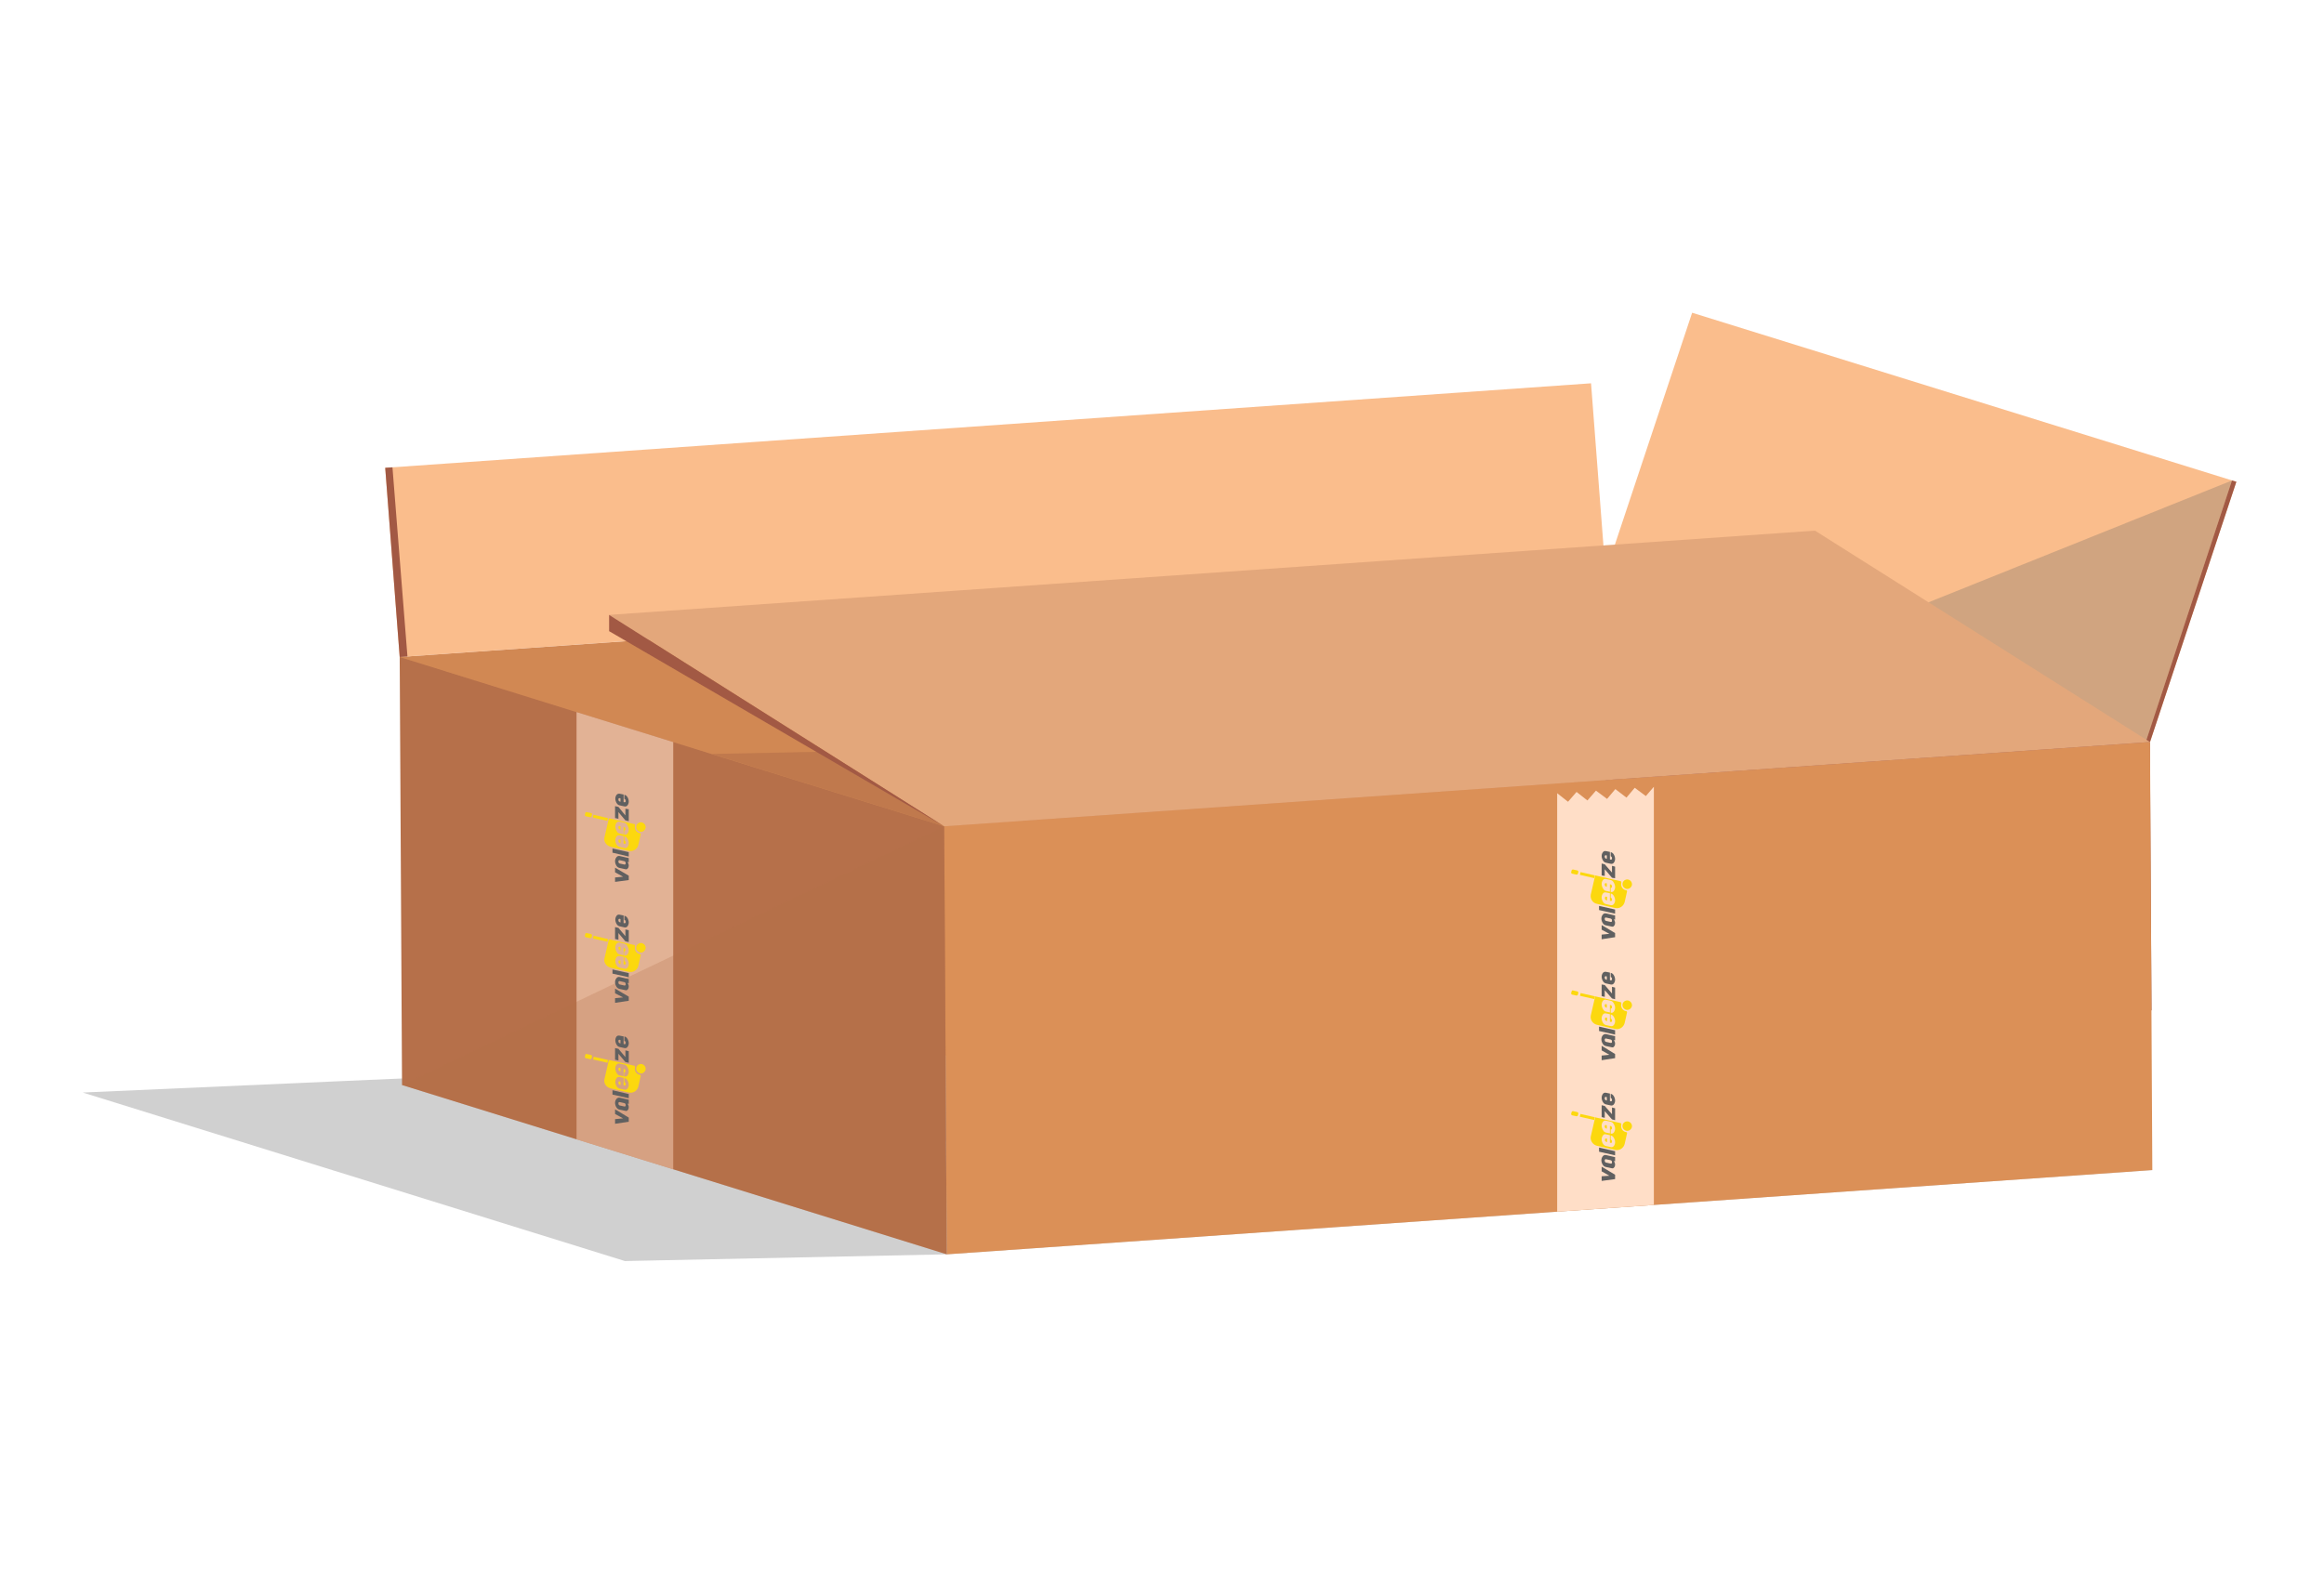 <svg enable-background="new 0 0 898.9 610.4" viewBox="0 0 898.9 610.4" xmlns="http://www.w3.org/2000/svg"><path d="m366.2 485.3-124.5 2.6-209.7-65.2 235.8-10.4 66.3-4.7 310.1-21.6 104.6 32.5 83.7 34.2z" fill="#d0d0d0"/><path d="m621 409.4 62.7-4.4-62.7 6z" fill="#a45a47"/><path d="m865 186.4-210.5-65.4-33.5 100.6 210.6 65.5z" fill="#fabd8c"/><path d="m865 186.4-1.7-.5-33.2 100.7 1.5.5z" fill="#a25944"/><path d="m863.3 185.9-210.9 84.7 177.7 16z" fill="#606060" opacity=".27"/><path d="m621 230.1v80.2l-255.8 17.9-209.9-65.3v-.3l-.7-8.4 439.3-30.7z" fill="#db9057"/><path d="m365.2 328.2 255.8-17.9v124.9l-435.6-45.7-20.7-2.2-9.4-124.4z" fill="#db9057"/><path d="m621 221.6v8.5l-27.1-6.6z" fill="#db9057"/><path d="m621 221.6-465.5 198.2 465.5 47.7z" fill="#b7714b" opacity=".3"/><path d="m831.6 295.6.6 95.3-148.5 14.1-62.7 4.4v-187.8l39 12 171.6 53.5z" fill="#a25944"/><path d="m832.5 452.7-192.8 13.5-37.4 2.6-236.1 16.5-1-165.6 237.1-16.6 37.4-2.6 191.9-13.4z" fill="#db9057"/><path d="m639.7 304.4v161.8l-37.4 2.6v-161.9l4.2 3.3 3.3-3.8 4.2 3.3 3.3-3.8 4.3 3.2 3.2-3.8 4.3 3.3 3.2-3.8 4.3 3.2z" fill="#ffdec7"/><path d="m366.2 485.3-105.8-32.9-37.4-11.6-67.5-21-.9-165.6 68.4 21.3 37.4 11.6 104.8 32.6z" fill="#b6704a"/><path d="m260.4 287.1v165.3l-37.4-11.6v-165.3z" fill="#ffdec7" opacity=".6"/><path d="m361.5 239.7-206.9 14.5z" fill="none"/><path d="m621 221.6-259.5 18.1 208.8 65-205.1 15 466.4-32.6z" fill="none"/><path d="m361.5 239.7 259.5-18.1-5.6-73.3-466.4 32.7 5.6 73.2z" fill="#fabd8c"/><path d="m361.5 239.7-206.9 14.5 210.7 65.5 205-15z" fill="#b7714b" opacity=".25"/><path d="m639.8 300.5-.1.1v-.1z" fill="#e9b895"/><path d="m365.2 319.7-45.8-28.9-44.1.9z" fill="#b6704a" opacity=".59"/><path d="m155.5 419.8 209.7-100.1 1 165.6z" fill="#b7714b" opacity=".25"/><path d="m831.6 287.1-466.4 32.6-129.6-81.8 466.4-32.6z" fill="#e3a77b"/><path d="m235.6 237.9v6.3l129.6 75.5z" fill="#a25944"/><path d="m149 181 2.8-.2 5.8 73.2-3 .2z" fill="#a25944"/><path d="m619.5 451.4 5.2 3.1v1.7l-5.2.7v-1.8l3-.2-3-1.7z" fill="#606060"/><path d="m621.2 446.9 3.5.8v1.6l-.5-.1c.3.4.5.9.5 1.4 0 .4-.1.8-.4 1.1-.2.3-.5.4-.9.3l-2.3-.5c-.5-.1-.9-.4-1.2-.9s-.5-1.1-.5-1.7.2-1.1.5-1.5c.4-.5.8-.6 1.3-.5m0 1.6c-.1 0-.3 0-.4.1s-.1.2-.1.4 0 .3.1.5.2.2.4.3l1.8.4c.1 0 .3 0 .4-.1s.1-.2.1-.4 0-.3-.1-.5-.2-.2-.4-.3z" fill="#606060"/><path d="m618.5 444 6.2 1.4v1.6l-6.2-1.4z" fill="#606060"/><g fill="#fcd80e"><path d="m627.6 435.3c-.2 1 .4 1.9 1.4 2.2 1 .2 1.9-.4 2.2-1.4.2-1-.4-1.9-1.4-2.2-1-.2-2 .4-2.2 1.4z"/><path d="m621.2 435.3c-.1 0-.3 0-.4.1s-.1.2-.1.4 0 .3.1.5.2.2.4.3l.3.1v-1.3z"/><path d="m620.9 441.5c.1.1.2.2.4.3l.3.1v-1.3l-.3-.1c-.1 0-.3 0-.4.1s-.1.2-.1.4c-.1.2 0 .4.1.5z"/><path d="m617.7 443.3 7 1.6c1.7.4 3.3-.7 3.7-2.3l.9-4c.1-.3-.1-.6-.4-.6h-.1c-1.2-.3-2-1.5-1.7-2.8v-.1c.1-.3-.1-.6-.4-.6l-9.7-2.2-1.7 7.4c-.3 1.5.7 3.2 2.4 3.6zm5.3-4.7v-1.6c.1 0 .3 0 .4-.1s.1-.3.1-.4c0-.2 0-.3-.1-.5s-.2-.2-.4-.3l-.3-.1v2.9l-1.5-.3c-.5-.1-.9-.4-1.2-1-.3-.5-.5-1.1-.5-1.7s.2-1.1.5-1.5.8-.5 1.2-.4l1.8.4c.5.1.9.4 1.2 1 .3.5.5 1.1.5 1.7s-.2 1.1-.5 1.5-.8.5-1.2.4zm-1.8.3 1.5.3v2.9l.3.1c.1 0 .3 0 .4-.1s.1-.2.1-.4 0-.3-.1-.5-.2-.2-.4-.3v-1.6c.5.1.9.4 1.2.9s.5 1.1.5 1.7-.2 1.1-.5 1.5-.8.5-1.2.4l-1.8-.4c-.5-.1-.9-.4-1.2-.9s-.5-1.1-.5-1.7.2-1.1.5-1.5.7-.6 1.2-.4z"/><path d="m613.1 429.1h1.1v5.7h-1.1z" transform="matrix(.223 -.975 .975 .223 55.966 934.147)"/><path d="m607.9 430.2-.2.8c0 .2.1.4.3.5l1.8.4c.2 0 .4-.1.5-.3l.2-.8c0-.2-.1-.4-.3-.5l-1.8-.4c-.2 0-.4.1-.5.3z"/></g><path d="m619.5 427.6 1.2.3 2.8 3.2v-2.6l1.2.3v4.6l-1.2-.3-2.8-3.2v2.6l-1.2-.3z" fill="#606060"/><path d="m621.2 422.8 1.5.3v2.9l.3.1c.1 0 .3 0 .4-.1s.1-.2.1-.4 0-.3-.1-.5-.2-.2-.4-.3v-1.6c.5.1.9.4 1.2.9s.5 1.1.5 1.7-.2 1.1-.5 1.5-.8.5-1.2.4l-1.8-.4c-.5-.1-.9-.4-1.2-.9s-.5-1.1-.5-1.7.2-1.1.5-1.5.7-.5 1.2-.4m0 1.6c-.1 0-.3 0-.4.1s-.1.3-.1.4c0 .2 0 .3.1.5s.2.2.4.3l.3.1v-1.3z" fill="#606060"/><path d="m237.9 429.2 5.3 3.2v1.6l-5.3.8v-1.8l3.1-.3-3.1-1.7z" fill="#606060"/><path d="m239.7 424.7 3.5.8v1.6l-.5-.1c.3.4.5.9.5 1.4 0 .4-.1.8-.4 1.1-.2.3-.5.4-.9.3l-2.3-.5c-.5-.1-.9-.4-1.2-.9s-.5-1.1-.5-1.7.2-1.1.5-1.5c.4-.4.8-.6 1.3-.5m0 1.7c-.1 0-.3 0-.4.1s-.1.3-.1.4c0 .2 0 .3.1.5s.2.2.4.3l1.8.4c.1 0 .3 0 .4-.1s.1-.2.1-.4 0-.3-.1-.5-.2-.2-.4-.3z" fill="#606060"/><path d="m236.9 421.8 6.3 1.5v1.6l-6.3-1.4z" fill="#606060"/><path d="m246.1 413.1c-.2 1 .4 1.9 1.4 2.2 1 .2 1.9-.4 2.2-1.4.2-1-.4-1.9-1.4-2.2-1-.2-2 .4-2.2 1.4z" fill="#fcd80e"/><path d="m239.7 413.1c-.1 0-.3 0-.4.1s-.1.2-.1.4 0 .3.1.5.2.2.4.3l.3.1v-1.3z" fill="#fcd80e"/><path d="m239.3 419.4c.1.1.2.2.4.3l.3.1v-1.3l-.3-.1c-.1 0-.3 0-.4.1s-.1.2-.1.4 0 .3.1.5z" fill="#fcd80e"/><path d="m236.2 421.1 7 1.6c1.7.4 3.3-.7 3.7-2.3l.9-4c.1-.3-.1-.6-.4-.6h-.1c-1.2-.3-2-1.5-1.7-2.8v-.1c.1-.3-.1-.6-.4-.6l-9.7-2.2-1.7 7.4c-.4 1.6.7 3.2 2.4 3.6zm5.2-4.6v-1.6c.1 0 .3 0 .4-.1s.1-.3.1-.4c0-.2 0-.3-.1-.5s-.2-.2-.4-.3l-.2-.1v2.9l-1.5-.3c-.5-.1-.9-.4-1.2-1-.3-.5-.5-1.1-.5-1.7s.2-1.1.5-1.5.8-.5 1.2-.4l1.8.4c.5.1.9.4 1.2 1s.5 1.1.5 1.7-.2 1.1-.5 1.5-.8.5-1.3.4zm-1.7.2 1.5.3v2.9l.3.1c.1 0 .3 0 .4-.1s.1-.2.1-.4 0-.3-.1-.5-.2-.2-.4-.3v-1.6c.5.1.9.4 1.2.9s.5 1.1.5 1.7-.2 1.1-.5 1.5-.8.5-1.2.4l-1.8-.4c-.5-.1-.9-.4-1.2-.9s-.5-1.1-.5-1.7.2-1.1.5-1.5.7-.5 1.2-.4z" fill="#fcd80e"/><path d="m231.6 407h1.1v5.7h-1.1z" fill="#fcd80e" transform="matrix(.223 -.975 .975 .223 -219.075 544.961)"/><path d="m226.4 408.1-.2.8c0 .2.1.4.3.5l1.8.4c.2 0 .4-.1.5-.3l.2-.8c0-.2-.1-.4-.3-.5l-1.8-.4c-.3-.1-.5.1-.5.3z" fill="#fcd80e"/><path d="m237.9 405.5 1.3.3 2.7 3.2v-2.6l1.3.3v4.5l-1.3-.3-2.7-3.2v2.6l-1.3-.3z" fill="#606060"/><path d="m239.7 400.7 1.5.3v2.9l.3.1c.1 0 .3 0 .4-.1s.1-.2.1-.4 0-.3-.1-.5-.2-.2-.4-.3v-1.7c.5.1.9.4 1.2.9s.5 1.1.5 1.7-.2 1.1-.5 1.5-.8.5-1.2.4l-1.8-.4c-.5-.1-.9-.4-1.2-.9s-.5-1.1-.5-1.7.2-1.1.5-1.5c.3-.3.7-.4 1.2-.3m0 1.6c-.1 0-.3 0-.4.1s-.1.3-.1.4c0 .2 0 .3.1.5s.2.2.4.3l.3.1v-1.3z" fill="#606060"/><path d="m237.9 382.5 5.3 3.1v1.6l-5.3.8v-1.8l3.1-.3-3.1-1.6z" fill="#606060"/><path d="m239.7 378 3.5.8v1.6l-.5-.1c.3.4.5.9.5 1.4 0 .4-.1.8-.4 1.1-.2.3-.5.4-.9.3l-2.3-.5c-.5-.1-.9-.4-1.2-.9s-.5-1.1-.5-1.7.2-1.1.5-1.5c.4-.5.8-.6 1.3-.5m0 1.6c-.1 0-.3 0-.4.1s-.1.3-.1.4c0 .2 0 .3.1.5s.2.2.4.3l1.8.4c.1 0 .3 0 .4-.1s.1-.2.1-.4 0-.3-.1-.5-.2-.2-.4-.3z" fill="#606060"/><path d="m236.9 375.1 6.3 1.4v1.6l-6.3-1.4z" fill="#606060"/><path d="m246.1 366.3c-.2 1 .4 1.9 1.4 2.2 1 .2 1.9-.4 2.2-1.4.2-1-.4-1.9-1.4-2.2-1-.2-2 .5-2.2 1.4z" fill="#fcd80e"/><path d="m239.7 366.3c-.1 0-.3 0-.4.1s-.1.2-.1.4 0 .3.1.5.2.2.4.3l.3.1v-1.3z" fill="#fcd80e"/><path d="m239.3 372.6c.1.1.2.2.4.3l.3.1v-1.3l-.3-.1c-.1 0-.3 0-.4.1s-.1.2-.1.4 0 .3.1.5z" fill="#fcd80e"/><path d="m236.2 374.4 7 1.6c1.7.4 3.3-.7 3.7-2.3l.9-4c.1-.3-.1-.6-.4-.6h-.1c-1.2-.3-2-1.5-1.7-2.8v-.1c.1-.3-.1-.6-.4-.6l-9.7-2.2-1.7 7.4c-.4 1.5.7 3.2 2.4 3.6zm5.2-4.7v-1.6c.1 0 .3 0 .4-.1s.1-.3.1-.4c0-.2 0-.3-.1-.5s-.2-.2-.4-.3l-.2-.1v2.9l-1.5-.3c-.5-.1-.9-.4-1.2-1-.3-.5-.5-1.1-.5-1.7s.2-1.1.5-1.5.8-.5 1.2-.4l1.8.4c.5.1.9.4 1.2 1s.5 1.1.5 1.7-.2 1.1-.5 1.5-.8.5-1.3.4zm-1.7.2 1.5.3v2.9l.3.1c.1 0 .3 0 .4-.1s.1-.2.1-.4 0-.3-.1-.5-.2-.2-.4-.3v-1.6c.5.1.9.4 1.2.9s.5 1.1.5 1.7-.2 1.1-.5 1.5-.8.5-1.2.4l-1.8-.4c-.5-.1-.9-.4-1.2-.9s-.5-1.1-.5-1.7.2-1.1.5-1.5c.3-.3.7-.5 1.2-.4z" fill="#fcd80e"/><path d="m231.6 360.2h1.1v5.7h-1.1z" fill="#fcd80e" transform="matrix(.223 -.975 .975 .223 -173.48 508.599)"/><path d="m226.4 361.3-.2.8c0 .2.1.4.3.5l1.8.4c.2 0 .4-.1.5-.3l.2-.8c0-.2-.1-.4-.3-.5l-1.8-.4c-.3 0-.5.1-.5.3z" fill="#fcd80e"/><path d="m237.9 358.7 1.3.3 2.7 3.2v-2.6l1.3.3v4.6l-1.3-.3-2.7-3.2v2.6l-1.3-.3z" fill="#606060"/><path d="m239.7 353.9 1.5.3v2.9l.3.1c.1 0 .3 0 .4-.1s.1-.2.1-.4 0-.3-.1-.5-.2-.2-.4-.3v-1.6c.5.1.9.4 1.2.9s.5 1.1.5 1.7-.2 1.1-.5 1.5-.8.5-1.2.4l-1.8-.4c-.5-.1-.9-.4-1.2-.9s-.5-1.1-.5-1.7.2-1.1.5-1.5.7-.5 1.2-.4m0 1.6c-.1 0-.3 0-.4.1s-.1.3-.1.4c0 .2 0 .3.1.5s.2.2.4.3l.3.1v-1.3z" fill="#606060"/><path d="m237.9 335.7 5.3 3.1v1.7l-5.3.7v-1.7l3.1-.3-3.1-1.7z" fill="#606060"/><path d="m239.7 331.2 3.5.8v1.6l-.5-.1c.3.4.5.9.5 1.4 0 .4-.1.8-.4 1.1-.2.3-.5.4-.9.3l-2.3-.5c-.5-.1-.9-.4-1.2-.9s-.5-1.1-.5-1.7.2-1.1.5-1.5c.4-.5.8-.6 1.3-.5m0 1.6c-.1 0-.3 0-.4.1s-.1.3-.1.4c0 .2 0 .3.1.5s.2.2.4.3l1.8.4c.1 0 .3 0 .4-.1s.1-.2.1-.4 0-.3-.1-.5-.2-.2-.4-.3z" fill="#606060"/><path d="m236.9 328.3 6.3 1.4v1.7l-6.3-1.5z" fill="#606060"/><path d="m246.1 319.6c-.2 1 .4 1.9 1.4 2.2 1 .2 1.9-.4 2.2-1.4.2-1-.4-1.9-1.4-2.2-1-.2-2 .4-2.2 1.4z" fill="#fcd80e"/><path d="m239.7 319.6c-.1 0-.3 0-.4.1s-.1.2-.1.4 0 .3.1.5.2.2.4.3l.3.1v-1.3z" fill="#fcd80e"/><path d="m239.3 325.8c.1.1.2.2.4.3l.3.1v-1.3l-.3-.1c-.1 0-.3 0-.4.1s-.1.2-.1.4 0 .4.1.5z" fill="#fcd80e"/><path d="m236.2 327.6 7 1.6c1.7.4 3.3-.7 3.7-2.3l.9-4c.1-.3-.1-.6-.4-.6h-.1c-1.2-.3-2-1.5-1.7-2.8v-.1c.1-.3-.1-.6-.4-.6l-9.7-2.2-1.7 7.4c-.4 1.5.7 3.2 2.4 3.6zm5.2-4.7v-1.6c.1 0 .3 0 .4-.1s.1-.3.1-.4c0-.2 0-.3-.1-.5s-.2-.2-.4-.3l-.2-.1v2.9l-1.5-.3c-.5-.1-.9-.4-1.2-1-.3-.5-.5-1.1-.5-1.7s.2-1.1.5-1.5.8-.5 1.2-.4l1.8.4c.5.1.9.4 1.2 1s.5 1.1.5 1.7-.2 1.1-.5 1.5-.8.5-1.3.4zm-1.7.3 1.5.3v2.9l.3.1c.1 0 .3 0 .4-.1s.1-.2.1-.4 0-.3-.1-.5-.2-.2-.4-.3v-1.6c.5.1.9.4 1.2.9s.5 1.1.5 1.7-.2 1.1-.5 1.5-.8.5-1.2.4l-1.8-.4c-.5-.1-.9-.4-1.2-.9s-.5-1.1-.5-1.7.2-1.1.5-1.5.7-.5 1.2-.4z" fill="#fcd80e"/><path d="m231.6 313.4h1.1v5.7h-1.1z" fill="#fcd80e" transform="matrix(.223 -.975 .975 .223 -127.884 472.237)"/><path d="m226.4 314.5-.2.8c0 .2.1.4.3.5l1.8.4c.2 0 .4-.1.5-.3l.2-.8c0-.2-.1-.4-.3-.5l-1.8-.4c-.3 0-.5.1-.5.3z" fill="#fcd80e"/><path d="m237.9 311.9 1.3.3 2.7 3.3v-2.6l1.3.2v4.6l-1.3-.3-2.7-3.2v2.6l-1.3-.3z" fill="#606060"/><path d="m239.7 307.1 1.5.3v2.9l.3.1c.1 0 .3 0 .4-.1s.1-.2.1-.4 0-.3-.1-.5-.2-.2-.4-.3v-1.6c.5.1.9.4 1.2.9s.5 1.1.5 1.7-.2 1.1-.5 1.5-.8.5-1.2.4l-1.8-.4c-.5-.1-.9-.4-1.2-.9s-.5-1.1-.5-1.7.2-1.1.5-1.5c.3-.3.7-.5 1.2-.4m0 1.7c-.1 0-.3 0-.4.1s-.1.3-.1.4c0 .2 0 .3.1.5s.2.2.4.3l.3.1v-1.3z" fill="#606060"/><path d="m619.5 404.6 5.2 3.2v1.6l-5.2.8v-1.8l3-.3-3-1.7z" fill="#606060"/><path d="m621.2 400.1 3.5.8v1.6l-.5-.1c.3.4.5.9.5 1.4 0 .4-.1.8-.4 1.1-.2.3-.5.4-.9.3l-2.3-.5c-.5-.1-.9-.4-1.2-.9s-.5-1.1-.5-1.7.2-1.1.5-1.5c.4-.4.8-.6 1.3-.5m0 1.7c-.1 0-.3 0-.4.1s-.1.2-.1.4 0 .3.1.5.2.2.4.3l1.8.4c.1 0 .3 0 .4-.1s.1-.2.1-.4 0-.3-.1-.5-.2-.2-.4-.3z" fill="#606060"/><path d="m618.5 397.2 6.2 1.4v1.7l-6.2-1.4z" fill="#606060"/><path d="m627.6 388.5c-.2 1 .4 1.9 1.4 2.2 1 .2 1.9-.4 2.2-1.4.2-1-.4-1.9-1.4-2.2-1-.2-2 .4-2.2 1.4z" fill="#fcd80e"/><path d="m621.2 388.5c-.1 0-.3 0-.4.1s-.1.2-.1.4 0 .3.1.5.2.2.4.3l.3.1v-1.3z" fill="#fcd80e"/><path d="m620.9 394.7c.1.1.2.2.4.3l.3.1v-1.3l-.3-.1c-.1 0-.3 0-.4.1s-.1.2-.1.4c-.1.2 0 .4.1.5z" fill="#fcd80e"/><path d="m617.7 396.5 7 1.6c1.7.4 3.3-.7 3.7-2.3l.9-4c.1-.3-.1-.6-.4-.6h-.1c-1.2-.3-2-1.5-1.7-2.8v-.1c.1-.3-.1-.6-.4-.6l-9.7-2.2-1.7 7.4c-.3 1.6.7 3.2 2.4 3.6zm5.3-4.7v-1.6c.1 0 .3 0 .4-.1s.1-.3.1-.4c0-.2 0-.3-.1-.5s-.2-.2-.4-.3l-.3-.1v2.9l-1.5-.3c-.5-.1-.9-.4-1.2-1-.3-.5-.5-1.1-.5-1.7s.2-1.1.5-1.5.8-.5 1.2-.4l1.8.4c.5.1.9.4 1.2 1 .3.5.5 1.1.5 1.7s-.2 1.1-.5 1.5-.8.6-1.2.4zm-1.8.3 1.5.3v2.9l.3.1c.1 0 .3 0 .4-.1s.1-.2.1-.4 0-.3-.1-.5-.2-.2-.4-.3v-1.6c.5.1.9.4 1.2.9s.5 1.1.5 1.7-.2 1.1-.5 1.5-.8.5-1.2.4l-1.8-.4c-.5-.1-.9-.4-1.2-.9s-.5-1.1-.5-1.7.2-1.1.5-1.5.7-.5 1.2-.4z" fill="#fcd80e"/><path d="m613.1 382.4h1.1v5.7h-1.1z" fill="#fcd80e" transform="matrix(.223 -.975 .975 .223 101.561 897.785)"/><path d="m607.9 383.5-.2.8c0 .2.1.4.3.5l1.8.4c.2 0 .4-.1.5-.3l.2-.8c0-.2-.1-.4-.3-.5l-1.8-.4c-.2-.1-.4.1-.5.3z" fill="#fcd80e"/><path d="m619.5 380.9 1.2.2 2.8 3.3v-2.6l1.2.3v4.5l-1.2-.3-2.8-3.2v2.6l-1.2-.3z" fill="#606060"/><path d="m621.2 376 1.5.3v2.9l.3.1c.1 0 .3 0 .4-.1s.1-.2.1-.4 0-.3-.1-.5-.2-.2-.4-.3v-1.6c.5.1.9.4 1.2.9s.5 1.1.5 1.7-.2 1.1-.5 1.5-.8.5-1.2.4l-1.8-.4c-.5-.1-.9-.4-1.2-.9s-.5-1.1-.5-1.7.2-1.1.5-1.5c.3-.3.7-.5 1.2-.4m0 1.7c-.1 0-.3 0-.4.1s-.1.3-.1.4c0 .2 0 .3.1.5s.2.2.4.3l.3.1v-1.3z" fill="#606060"/><path d="m619.5 357.9 5.2 3.1v1.6l-5.2.8v-1.8l3-.3-3-1.6z" fill="#606060"/><path d="m621.2 353.4 3.5.8v1.6l-.5-.1c.3.4.5.9.5 1.4 0 .4-.1.8-.4 1.1-.2.3-.5.4-.9.3l-2.3-.5c-.5-.1-.9-.4-1.2-.9s-.5-1.1-.5-1.7.2-1.1.5-1.5c.4-.5.8-.6 1.3-.5m0 1.6c-.1 0-.3 0-.4.1s-.1.2-.1.4 0 .3.1.5.2.2.4.3l1.8.4c.1 0 .3 0 .4-.1s.1-.2.1-.4 0-.3-.1-.5-.2-.2-.4-.3z" fill="#606060"/><path d="m618.5 350.5 6.2 1.4v1.6l-6.2-1.4z" fill="#606060"/><path d="m627.6 341.7c-.2 1 .4 1.9 1.4 2.2 1 .2 1.9-.4 2.2-1.4.2-1-.4-1.9-1.4-2.2-1-.2-2 .4-2.2 1.4z" fill="#fcd80e"/><path d="m621.2 341.7c-.1 0-.3 0-.4.1s-.1.2-.1.4 0 .3.1.5.2.2.4.3l.3.1v-1.3z" fill="#fcd80e"/><path d="m620.9 348c.1.1.2.2.4.3l.3.1v-1.4l-.3-.1c-.1 0-.3 0-.4.1s-.1.2-.1.4c-.1.3 0 .4.1.6z" fill="#fcd80e"/><path d="m617.7 349.7 7 1.6c1.7.4 3.3-.7 3.7-2.3l.9-4c.1-.3-.1-.6-.4-.6h-.1c-1.2-.3-2-1.5-1.7-2.8v-.1c.1-.3-.1-.6-.4-.6l-9.7-2.2-1.7 7.4c-.3 1.6.7 3.3 2.4 3.6zm5.3-4.6v-1.6c.1 0 .3 0 .4-.1s.1-.3.1-.4c0-.2 0-.3-.1-.5s-.2-.2-.4-.3l-.3-.1v2.9l-1.5-.3c-.5-.1-.9-.4-1.2-1-.3-.5-.5-1.1-.5-1.7s.2-1.1.5-1.5.8-.5 1.2-.4l1.8.4c.5.1.9.4 1.2 1 .3.5.5 1.1.5 1.7s-.2 1.1-.5 1.5-.8.5-1.2.4zm-1.8.2 1.5.3v2.9l.3.1c.1 0 .3 0 .4-.1s.1-.2.1-.4 0-.3-.1-.5-.2-.2-.4-.3v-1.6c.5.1.9.4 1.2.9s.5 1.1.5 1.7-.2 1.1-.5 1.5-.8.5-1.2.4l-1.8-.4c-.5-.1-.9-.4-1.2-.9s-.5-1.1-.5-1.7.2-1.1.5-1.5.7-.5 1.2-.4z" fill="#fcd80e"/><path d="m613.1 335.6h1.1v5.7h-1.1z" fill="#fcd80e" transform="matrix(.223 -.975 .975 .223 147.156 861.423)"/><path d="m607.9 336.7-.2.8c0 .2.1.4.3.5l1.8.4c.2 0 .4-.1.5-.3l.2-.8c0-.2-.1-.4-.3-.5l-1.8-.4c-.2 0-.4.1-.5.3z" fill="#fcd80e"/><path d="m619.5 334.1 1.2.3 2.8 3.2v-2.6l1.2.3v4.5l-1.2-.2-2.8-3.3v2.6l-1.2-.2z" fill="#606060"/><path d="m621.2 329.3 1.5.3v2.9l.3.1c.1 0 .3 0 .4-.1s.1-.2.1-.4 0-.3-.1-.5-.2-.2-.4-.3v-1.6c.5.1.9.4 1.2.9s.5 1.1.5 1.7-.2 1.1-.5 1.5-.8.5-1.2.4l-1.8-.4c-.5-.1-.9-.4-1.2-.9s-.5-1.1-.5-1.7.2-1.1.5-1.5.7-.5 1.2-.4m0 1.6c-.1 0-.3 0-.4.1s-.1.3-.1.4c0 .2 0 .3.1.5s.2.2.4.3l.3.1v-1.3z" fill="#606060"/></svg>